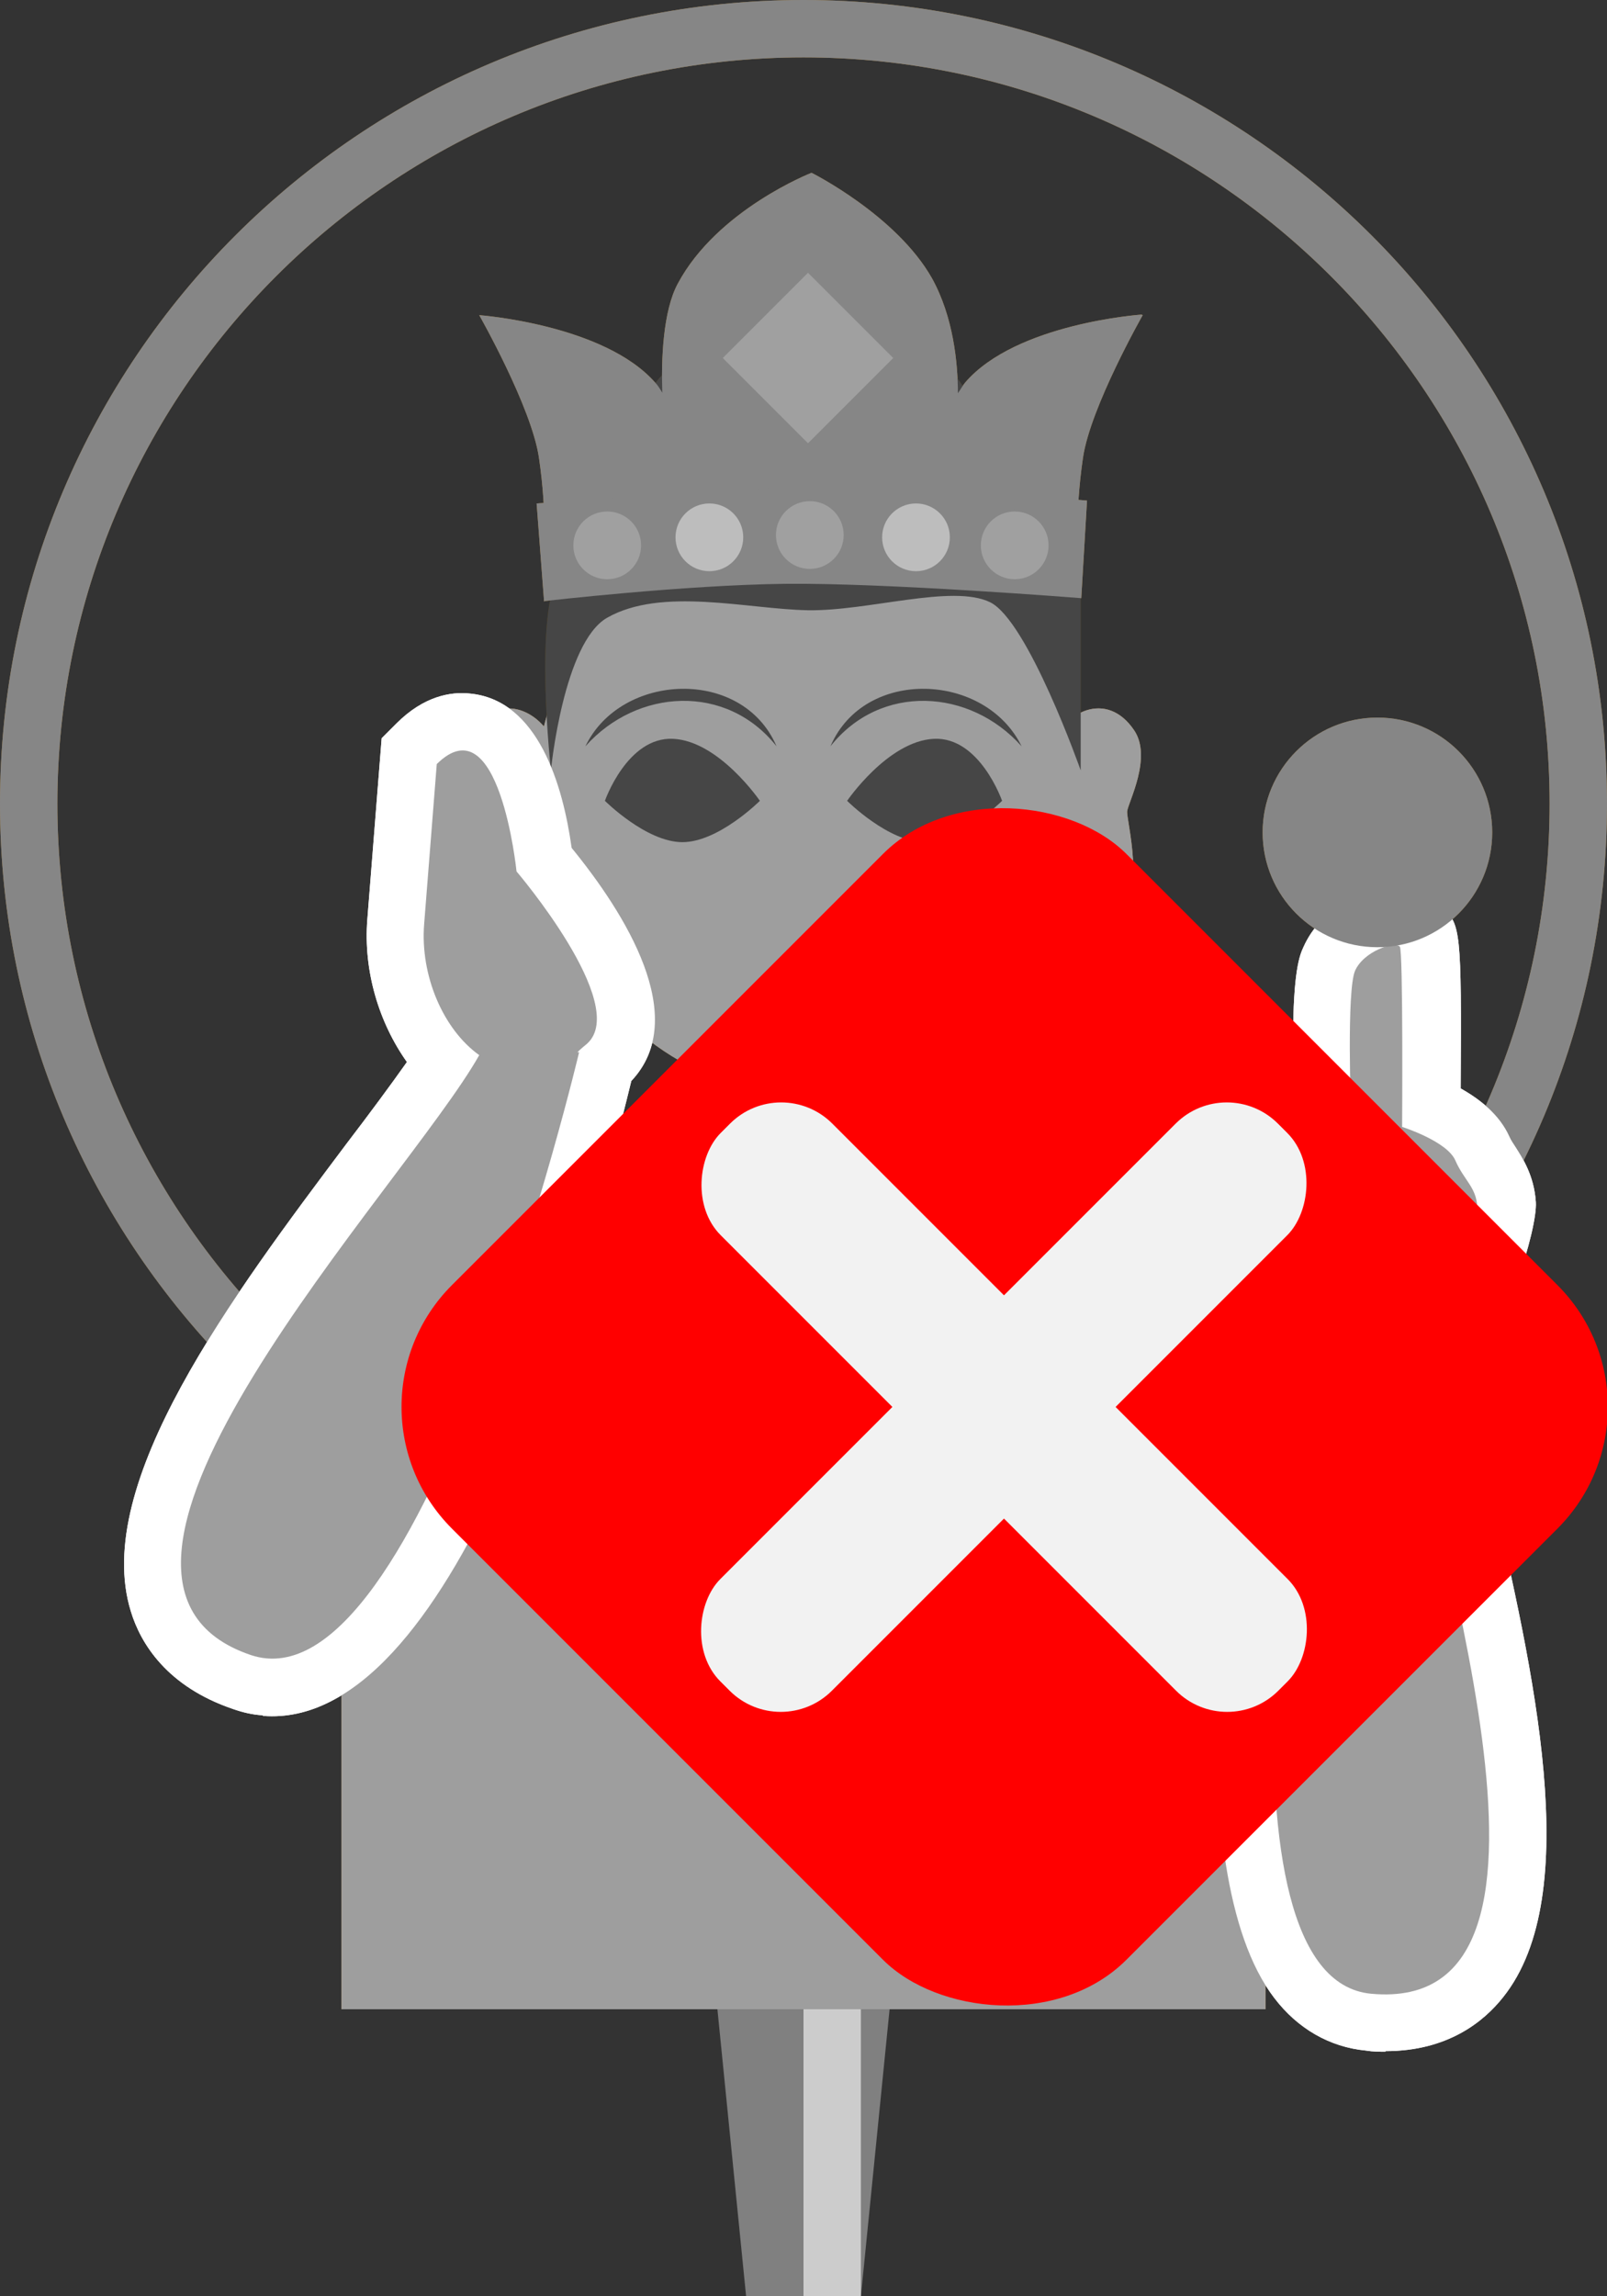 <?xml version="1.0" encoding="UTF-8"?>
<svg xmlns="http://www.w3.org/2000/svg" viewBox="0 0 28 40">
  <rect x="0" y="0" width="28" height="40" fill="#333333" stroke="none"/>
  <defs>
    <style>
      .cls-1 {
        fill: #fff;
      }

      .cls-2 {
        fill: #b08030;
      }

      .cls-3 {
        fill: #a0a0a0;
      }

      .cls-4 {
        fill: #868686;
      }

      .cls-5 {
        fill: #bdbdbd;
      }

      .cls-6 {
        fill: #cc974a;
      }

      .cls-7 {
        fill: #604406;
      }

      .cls-8 {
        fill: #f49dcf;
      }

      .cls-9 {
        fill: gray;
      }

      .cls-10 {
        fill: #464646;
      }

      .cls-11 {
        fill: #ccc;
      }

      .cls-12 {
        fill: #06def4;
      }

      .cls-13 {
        fill: #9e9e9e;
      }

      .cls-14 {
        fill: #f2f2f2;
      }

      .cls-15 {
        fill: red;
      }
    </style>
  </defs>
  <g id="_ピン" data-name="ピン">
    <g>
      <g>
        <polygon class="cls-9" points="15 40 13 40 12 30 16 30 15 40"/>
        <rect class="cls-11" x="14" y="30" width="1" height="10"/>
      </g>
      <g>
        <rect class="cls-9" x="12" y="20" width="4" height="10"/>
        <rect class="cls-11" x="14" y="20" width="1" height="10"/>
      </g>
    </g>
  </g>
  <g id="_ノーマル" data-name="ノーマル">
    <path id="_後輪" data-name="後輪" class="cls-2" d="M14,1c7.17,0,13,5.83,13,13s-5.83,13-13,13S1,21.17,1,14,6.83,1,14,1m0-1C6.27,0,0,6.27,0,14s6.27,14,14,14,14-6.27,14-14S21.73,0,14,0h0Z"/>
    <path id="_胴" data-name="胴" class="cls-6" d="M22.05,26.88c0-4.31-3.6-7.8-8.05-7.8s-8.05,3.49-8.05,7.8c0,.01,0,.03,0,.04h0v8.08H22.05v-8.08s0,0,0,0c0-.01,0-.03,0-.04Z"/>
    <path id="_右耳" data-name="右耳" class="cls-6" d="M9.69,13.03c-.21-.63-.97-1.02-1.45-.31-.32,.47,.1,1.25,.12,1.41s-.35,1.42,.19,1.88c.47,.41,1.07,0,1.07,0,0,0,.25-1.39,.23-1.97s-.17-1.01-.17-1.01Z"/>
    <path id="_左耳" data-name="左耳" class="cls-6" d="M18.31,13.03c.21-.63,.97-1.02,1.45-.31,.32,.47-.1,1.25-.12,1.41s.35,1.42-.19,1.88c-.47,.41-1.07,0-1.07,0,0,0-.25-1.39-.23-1.97s.17-1.01,.17-1.01Z"/>
    <ellipse id="_顔" data-name="顔" class="cls-6" cx="14.08" cy="13.96" rx="4.76" ry="5.12"/>
    <path id="_髪" data-name="髪" class="cls-7" d="M9.6,13.41s.22-2.22,.98-2.65c.95-.54,2.44-.15,3.49-.13s2.52-.46,3.18-.14,1.58,2.93,1.58,2.93v-2.99s-.36-.68-.83-.83-.72-1.38-.72-1.38c0,0-.14-1.42-.95-1.96s-1.02-.47-2.26-.47-1.65-.07-2.4,.61-.81,1.76-.81,1.76c0,0-.63,.99-1.1,1.76s-.16,3.5-.16,3.5Z"/>
    <g id="_宝冠" data-name="宝冠">
      <path id="_宝冠上" data-name="宝冠上" class="cls-2" d="M19.89,5.48s-2.18,.15-3.07,1.18c-.05,.06-.08,.12-.13,.19,0-.53-.08-1.33-.45-2-.62-1.1-2.1-1.84-2.1-1.84,0,0-1.64,.64-2.33,1.93-.26,.48-.29,1.33-.27,1.9-.04-.06-.07-.12-.12-.17-.89-1.02-3.07-1.18-3.07-1.18,0,0,.91,1.6,1.04,2.48,.15,1.01,.08,1.72,.08,1.72l2.34-.26,.03,.25,4.54-.03,.03-.23,2.38,.27s-.07-.7,.08-1.72c.13-.88,1.04-2.48,1.04-2.48Z"/>
      <path id="_宝冠下" data-name="宝冠下" class="cls-2" d="M9.49,10.47s2.43-.28,4.19-.3,5.16,.25,5.16,.25l.1-1.7s-3.45-.29-4.92-.24-4.67,.29-4.67,.29l.13,1.71Z"/>
      <g id="_宝石" data-name="宝石">
        <circle class="cls-12" cx="14.11" cy="9.32" r=".59"/>
        <circle class="cls-8" cx="12.36" cy="9.36" r=".59"/>
        <circle class="cls-12" cx="10.58" cy="9.5" r=".59"/>
        <circle class="cls-8" cx="15.96" cy="9.36" r=".59"/>
        <circle class="cls-12" cx="17.68" cy="9.5" r=".59"/>
      </g>
      <rect id="_宝石-2" data-name="宝石" class="cls-12" x="13.03" y="5.19" width="2.1" height="2.1" transform="translate(-.29 11.78) rotate(-45)"/>
    </g>
    <g id="_手" data-name="手">
      <path class="cls-1" d="M4.58,29.88c-.18-.01-.35-.05-.52-.11-1.15-.39-1.61-1.14-1.78-1.7-.69-2.23,1.78-5.51,3.76-8.15,.39-.51,.76-1.01,1.05-1.42-.49-.69-.76-1.59-.69-2.48l.25-3.16,.26-.26c.48-.48,.95-.55,1.26-.52,1.21,.1,1.64,1.61,1.79,2.69,.93,1.14,2.08,2.96,1.04,4.06-.88,3.62-3.14,11.32-6.42,11.06h0Z"/>
      <g id="_腕" data-name="腕">
        <path class="cls-6" d="M9,15.18s-.3-2.95-1.39-1.87l-.22,2.79c-.07,.89,.33,1.83,.96,2.28-1.27,2.26-7.88,9.13-3.98,10.45,3,1.01,5.72-10.5,5.72-10.5h-.03c.06-.06,.11-.1,.17-.15,.75-.68-1.23-3-1.23-3Z"/>
      </g>
    </g>
    <g id="_手-2" data-name="手">
      <path class="cls-1" d="M24.14,35.74c-.11,0-.22,0-.34-.02-.63-.06-1.19-.38-1.6-.92-1.69-2.21-.87-8.61-.37-11.6-.04-.2-.28-1.3-.39-1.71-.03-.11-.1-.29-.17-.49-.42-1.17-.83-2.28,.18-2.75,.23-.11,.46-.16,.71-.16,.13,0,.26,.02,.37,.05,0-1.24,.12-1.51,.18-1.64,.3-.68,1.05-1.05,1.6-1.05,.33,0,.63,.13,.84,.36,.29,.32,.32,.36,.3,3.15,.34,.19,.68,.46,.85,.84,.03,.07,.07,.12,.1,.17,.12,.19,.33,.5,.36,.97,.03,.48-.54,2.29-1.19,3.08,.09,.52,.25,1.19,.41,1.89,.73,3.16,1.64,7.09,.21,8.88-.34,.43-.97,.94-2.05,.94Z"/>
      <path class="cls-6" d="M24.49,23.59c.26,2.6,3.49,11.52-.6,11.14-2.88-.27-1.3-10.04-1.02-11.68-.03-.01-.06-.02-.06-.02,0,0-.29-1.33-.41-1.79-.12-.46-.78-1.96-.53-2.08,.41-.19,.71,.09,.76,.22,.06,.13,.24,.56,.24,.56,0,0,.32-.54,.45-.6s.22,.02,.22,.02c0,0-.08-2.1,.07-2.45,.15-.34,.69-.52,.78-.42,.06,.07,.04,3.14,.04,3.14,0,0,.79,.25,.93,.59,.15,.34,.36,.46,.38,.8,.02,.33-.68,2.21-1.04,2.46l-.23,.12Z"/>
    </g>
    <circle id="_法輪" data-name="法輪" class="cls-2" cx="24" cy="14.5" r="2"/>
    <g id="_眉目" data-name="眉目">
      <g id="_眉" data-name="眉">
        <path id="_眉-2" data-name="眉" class="cls-7" d="M13.53,13c-.87-1.1-2.43-1.01-3.33,0,.62-1.29,2.74-1.38,3.33,0h0Z"/>
        <path id="_眉-3" data-name="眉" class="cls-7" d="M14.47,13c.59-1.38,2.7-1.29,3.33,0-.9-1.01-2.46-1.1-3.33,0h0Z"/>
      </g>
      <g id="_目" data-name="目">
        <path class="cls-7" d="M10.54,13.95s.39-1.12,1.19-1.08,1.51,1.08,1.51,1.08c0,0-.72,.72-1.35,.72s-1.35-.72-1.35-.72Z"/>
        <path class="cls-7" d="M17.46,13.95s-.39-1.12-1.19-1.08-1.51,1.08-1.51,1.08c0,0,.72,.72,1.35,.72s1.35-.72,1.35-.72Z"/>
      </g>
    </g>
  </g>
  <g id="_消失" data-name="消失">
    <g>
      <path id="_後輪-2" data-name="後輪" class="cls-4" d="M14,1c7.17,0,13,5.83,13,13s-5.83,13-13,13S1,21.17,1,14,6.83,1,14,1m0-1C6.27,0,0,6.27,0,14s6.27,14,14,14,14-6.27,14-14S21.73,0,14,0h0Z"/>
      <path id="_胴-2" data-name="胴" class="cls-13" d="M22.05,26.88c0-4.31-3.6-7.8-8.05-7.8s-8.05,3.49-8.05,7.8c0,.01,0,.03,0,.04h0v8.08H22.05v-8.08s0,0,0,0c0-.01,0-.03,0-.04Z"/>
      <path id="_右耳-2" data-name="右耳" class="cls-13" d="M9.69,13.03c-.21-.63-.97-1.02-1.45-.31-.32,.47,.1,1.25,.12,1.41s-.35,1.42,.19,1.88c.47,.41,1.07,0,1.07,0,0,0,.25-1.39,.23-1.97s-.17-1.01-.17-1.01Z"/>
      <path id="_左耳-2" data-name="左耳" class="cls-13" d="M18.31,13.03c.21-.63,.97-1.02,1.45-.31,.32,.47-.1,1.25-.12,1.41s.35,1.42-.19,1.88c-.47,.41-1.07,0-1.07,0,0,0-.25-1.39-.23-1.97s.17-1.01,.17-1.01Z"/>
      <ellipse id="_顔-2" data-name="顔" class="cls-13" cx="14.08" cy="13.96" rx="4.76" ry="5.12"/>
      <path id="_髪-2" data-name="髪" class="cls-10" d="M9.6,13.41s.22-2.22,.98-2.65c.95-.54,2.44-.15,3.49-.13s2.52-.46,3.18-.14,1.58,2.93,1.58,2.93v-2.99s-.36-.68-.83-.83-.72-1.38-.72-1.38c0,0-.14-1.42-.95-1.96s-1.02-.47-2.26-.47-1.65-.07-2.4,.61-.81,1.76-.81,1.76c0,0-.63,.99-1.1,1.76s-.16,3.5-.16,3.5Z"/>
      <g id="_宝冠-2" data-name="宝冠">
        <path id="_宝冠上-2" data-name="宝冠上" class="cls-4" d="M19.89,5.48s-2.18,.15-3.07,1.18c-.05,.06-.08,.12-.13,.19,0-.53-.08-1.33-.45-2-.62-1.1-2.1-1.84-2.1-1.84,0,0-1.64,.64-2.33,1.93-.26,.48-.29,1.33-.27,1.9-.04-.06-.07-.12-.12-.17-.89-1.02-3.07-1.18-3.07-1.18,0,0,.91,1.6,1.04,2.48,.15,1.01,.08,1.72,.08,1.72l2.34-.26,.03,.25,4.54-.03,.03-.23,2.38,.27s-.07-.7,.08-1.72c.13-.88,1.04-2.48,1.04-2.48Z"/>
        <path id="_宝冠下-2" data-name="宝冠下" class="cls-4" d="M9.49,10.47s2.43-.28,4.19-.3,5.16,.25,5.16,.25l.1-1.7s-3.45-.29-4.92-.24-4.67,.29-4.67,.29l.13,1.71Z"/>
        <g id="_宝石-3" data-name="宝石">
          <circle class="cls-3" cx="14.11" cy="9.32" r=".59"/>
          <circle class="cls-5" cx="12.36" cy="9.36" r=".59"/>
          <circle class="cls-3" cx="10.58" cy="9.5" r=".59"/>
          <circle class="cls-5" cx="15.96" cy="9.36" r=".59"/>
          <circle class="cls-3" cx="17.68" cy="9.5" r=".59"/>
        </g>
        <rect id="_宝石-4" data-name="宝石" class="cls-3" x="13.03" y="5.19" width="2.1" height="2.1" transform="translate(-.29 11.78) rotate(-45)"/>
      </g>
      <g id="_手-3" data-name="手">
        <path class="cls-1" d="M4.58,29.88c-.18-.01-.35-.05-.52-.11-1.15-.39-1.61-1.14-1.78-1.7-.69-2.23,1.78-5.51,3.76-8.15,.39-.51,.76-1.01,1.05-1.42-.49-.69-.76-1.59-.69-2.48l.25-3.16,.26-.26c.48-.48,.95-.55,1.26-.52,1.21,.1,1.64,1.61,1.79,2.69,.93,1.14,2.08,2.96,1.04,4.06-.88,3.62-3.14,11.32-6.42,11.06h0Z"/>
        <g id="_腕-2" data-name="腕">
          <path class="cls-13" d="M9,15.18s-.3-2.95-1.39-1.87l-.22,2.79c-.07,.89,.33,1.83,.96,2.28-1.27,2.26-7.88,9.13-3.98,10.45,3,1.01,5.72-10.5,5.72-10.5h-.03c.06-.06,.11-.1,.17-.15,.75-.68-1.23-3-1.23-3Z"/>
        </g>
      </g>
      <g id="_手-4" data-name="手">
        <path class="cls-1" d="M24.14,35.74c-.11,0-.22,0-.34-.02-.63-.06-1.19-.38-1.6-.92-1.69-2.21-.87-8.61-.37-11.6-.04-.2-.28-1.3-.39-1.71-.03-.11-.1-.29-.17-.49-.42-1.17-.83-2.28,.18-2.75,.23-.11,.46-.16,.71-.16,.13,0,.26,.02,.37,.05,0-1.24,.12-1.51,.18-1.64,.3-.68,1.05-1.05,1.6-1.05,.33,0,.63,.13,.84,.36,.29,.32,.32,.36,.3,3.15,.34,.19,.68,.46,.85,.84,.03,.07,.07,.12,.1,.17,.12,.19,.33,.5,.36,.97,.03,.48-.54,2.29-1.19,3.08,.09,.52,.25,1.19,.41,1.89,.73,3.16,1.64,7.09,.21,8.88-.34,.43-.97,.94-2.05,.94Z"/>
        <path class="cls-13" d="M24.49,23.59c.26,2.6,3.49,11.52-.6,11.14-2.88-.27-1.3-10.04-1.02-11.68-.03-.01-.06-.02-.06-.02,0,0-.29-1.33-.41-1.79-.12-.46-.78-1.96-.53-2.08,.41-.19,.71,.09,.76,.22,.06,.13,.24,.56,.24,.56,0,0,.32-.54,.45-.6s.22,.02,.22,.02c0,0-.08-2.1,.07-2.45,.15-.34,.69-.52,.78-.42,.06,.07,.04,3.14,.04,3.14,0,0,.79,.25,.93,.59,.15,.34,.36,.46,.38,.8,.02,.33-.68,2.21-1.04,2.46l-.23,.12Z"/>
      </g>
      <circle id="_法輪-2" data-name="法輪" class="cls-4" cx="24" cy="14.5" r="2"/>
      <g id="_眉目-2" data-name="眉目">
        <g id="_眉-4" data-name="眉">
          <path id="_眉-5" data-name="眉" class="cls-10" d="M13.53,13c-.87-1.1-2.43-1.01-3.33,0,.62-1.29,2.74-1.38,3.33,0h0Z"/>
          <path id="_眉-6" data-name="眉" class="cls-10" d="M14.47,13c.59-1.38,2.7-1.29,3.33,0-.9-1.01-2.46-1.1-3.33,0h0Z"/>
        </g>
        <g id="_目-2" data-name="目">
          <path class="cls-10" d="M10.54,13.95s.39-1.12,1.19-1.08,1.51,1.08,1.51,1.08c0,0-.72,.72-1.35,.72s-1.35-.72-1.35-.72Z"/>
          <path class="cls-10" d="M17.46,13.95s-.39-1.12-1.19-1.08-1.51,1.08-1.51,1.08c0,0,.72,.72,1.35,.72s1.35-.72,1.35-.72Z"/>
        </g>
      </g>
    </g>
    <g>
      <rect class="cls-15" x="9.19" y="16.2" width="16.62" height="16.62" rx="3" ry="3" transform="translate(-12.2 19.55) rotate(-45)"/>
      <g>
        <rect class="cls-14" x="16.12" y="17.64" width="2.75" height="13.74" rx="1.26" ry="1.26" transform="translate(22.45 -5.19) rotate(45)"/>
        <rect class="cls-14" x="10.63" y="23.13" width="13.74" height="2.75" rx="1.26" ry="1.26" transform="translate(22.45 -5.19) rotate(45)"/>
      </g>
    </g>
  </g>
</svg>